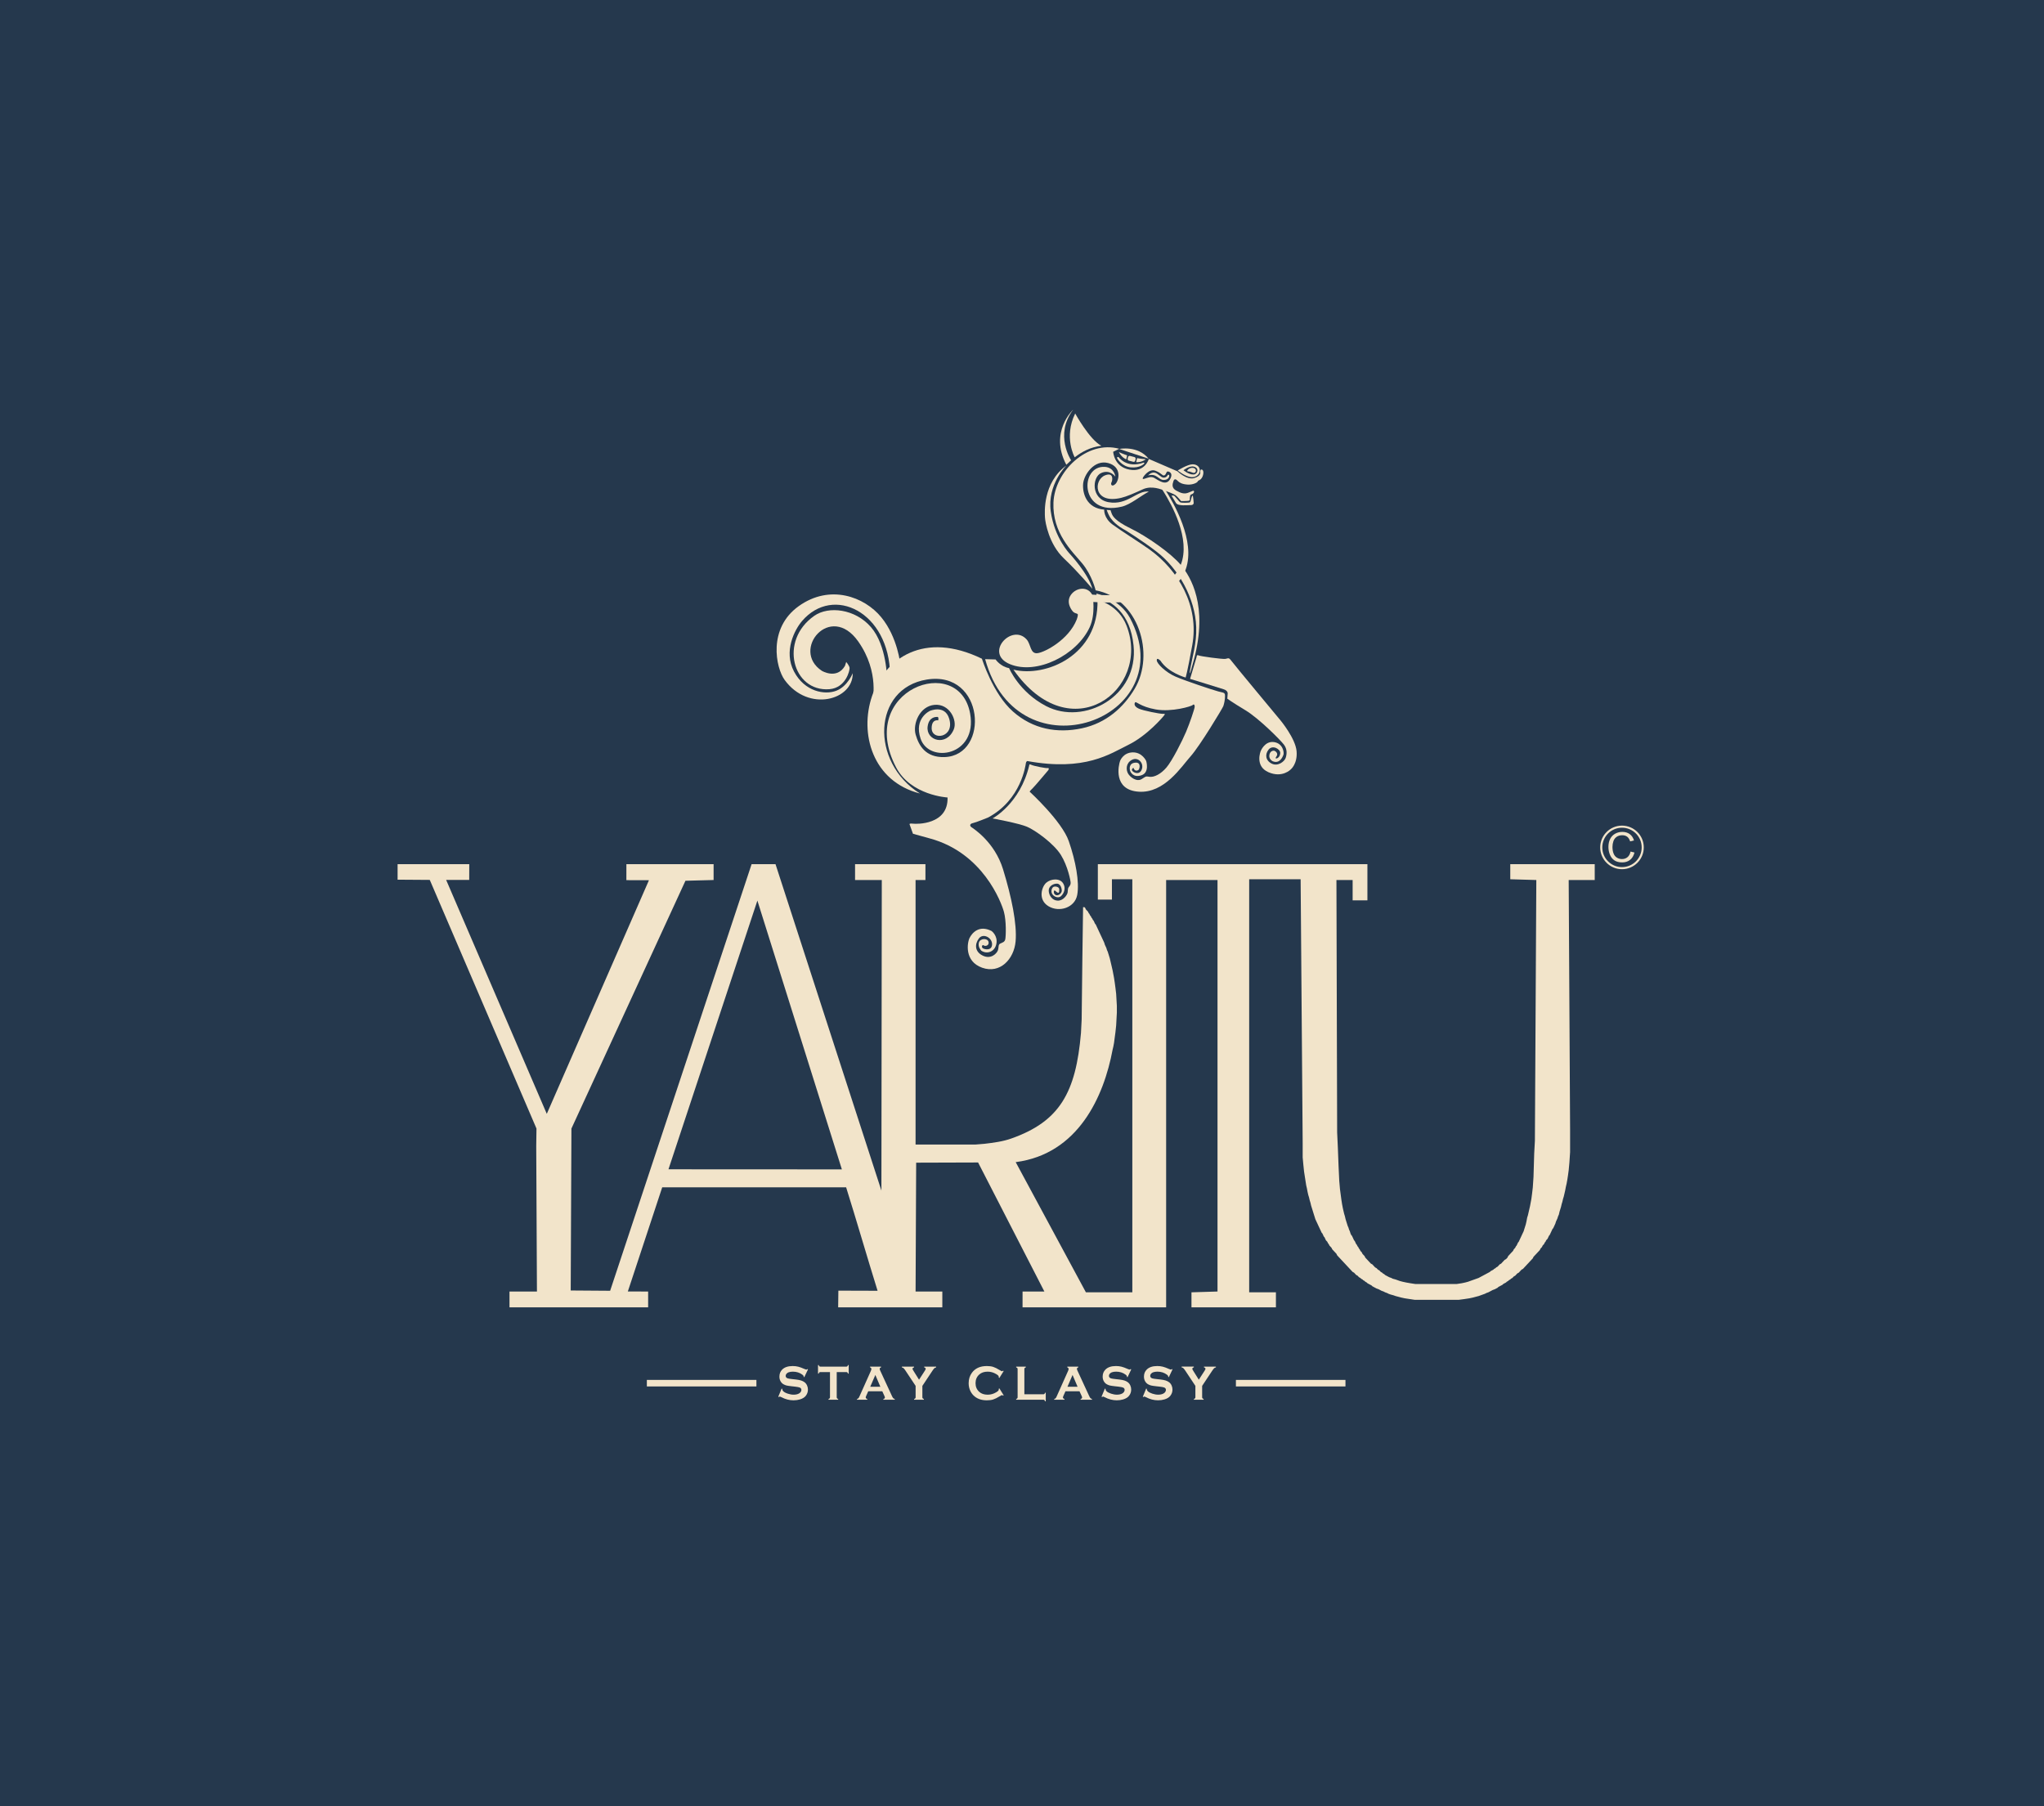 <svg width="38886" xmlns="http://www.w3.org/2000/svg" height="34365" id="screenshot-c0bb1fc0-fc87-8057-8007-0ae0b13927b6" viewBox="0 0 38886 34365" xmlns:xlink="http://www.w3.org/1999/xlink" fill="none" version="1.1"><g id="shape-c0bb1fc0-fc87-8057-8007-0ae0b13927b6" rx="0" ry="0"><g id="shape-5ffa6a61-14c1-8024-8007-0ad0fd322d02"><defs><clipPath id="frame-clip-5ffa6a61-14c1-8024-8007-0ad0fd322d02-render-2" class="frame-clip frame-clip-def"><rect rx="0" ry="0" x="0" y="0" width="38886" height="34365" transform="matrix(1, 0, 0, 1, 0, 0)"/></clipPath></defs><g class="frame-container-wrapper"><g class="frame-container-blur"><g class="frame-container-shadows"><g clip-path="url(#frame-clip-5ffa6a61-14c1-8024-8007-0ad0fd322d02-render-2)" fill="none"><g class="fills" id="fills-5ffa6a61-14c1-8024-8007-0ad0fd322d02"><rect width="38886" height="34365" class="frame-background" x="0" transform="matrix(1, 0, 0, 1, 0, 0)" style="fill: rgb(37, 56, 77); fill-opacity: 1;" ry="0" rx="0" y="0"/></g><g class="frame-children"><g id="shape-c0bb1fc0-fc87-8057-8007-0ae0a990d635" rx="0" ry="0"><g id="shape-c0bb1fc0-fc87-8057-8007-0ae091781af8" rx="0" ry="0"><g id="shape-5ffa6a61-14c1-8024-8007-0ad0f88391cd" rx="0" ry="0" style="fill: rgb(0, 0, 0);"><g id="shape-5ffa6a61-14c1-8024-8007-0ad0f88391ce"><g class="fills" id="fills-5ffa6a61-14c1-8024-8007-0ad0f88391ce"><path d="M22084.812,9195.699C22089.896,9202.744,23893.395,11652.525,20767.906,11451.113L20758.852,11311.938C23694.156,11501.133,22071.543,9256.326,22066.807,9249.822L22084.742,9195.796Z" class="fil4" style="shape-rendering: geometricprecision; text-rendering: geometricprecision; fill-rule: evenodd; clip-rule: evenodd; fill: rgb(242, 228, 202); fill-opacity: 1;"/></g></g><g id="shape-5ffa6a61-14c1-8024-8007-0ad0f883f751"><g class="fills" id="fills-5ffa6a61-14c1-8024-8007-0ad0f883f751"><path d="M21293.391,8538.319L21177.664,8594.932C21177.664,8594.932,21190.865,8879.987,21488.459,8934.901C21786.148,8989.824,21855.518,8731.355,21855.518,8731.355L22401.588,8967.353C22401.588,8967.353,22575.094,9134.982,22715.166,9096.106C22855.127,9057.316,22833.914,8981.004,22833.914,8981.004C22833.914,8981.004,22831.416,8915.372,22870.207,8935.433C22908.971,8955.493,22895.145,9049.211,22860.211,9097.438C22825.146,9145.674,22796.449,9133.641,22787.74,9157.717C22778.965,9181.795,22696.43,9224.676,22595.154,9219.33C22493.883,9213.977,22436.346,9181.795,22410.051,9153.702C22383.834,9125.613,22344.965,9092.092,22323.754,9153.702C22302.475,9215.316,22288.715,9284.954,22376.275,9333.096C22463.721,9381.331,22526.336,9402.729,22600.031,9375.976C22673.859,9349.229,22698.832,9329.08,22710.082,9338.537C22721.289,9347.896,22719.521,9368.045,22697.055,9389.442C22674.488,9410.843,22648.297,9396.129,22639.555,9443.033C22630.812,9489.929,22644.535,9518.016,22620.816,9526.035C22597.037,9534.068,22469.539,9532.727,22469.539,9532.727C22469.539,9532.727,22397.061,9443.033,22360.777,9418.958C22324.484,9394.893,22205.729,9349.316,22151.961,9331.937C22098.186,9314.549,21912.951,9231.007,21742.543,9308.933C21572.178,9386.86,21433.289,9447.047,21329.16,9471.913C20799.043,9598.081,20801.271,9130.437,21023.252,9043.324C21190.273,8977.783,21167.154,9138.9,21145.598,9176.17C21124.107,9213.349,21150.576,9273.531,21220.016,9208.003C21289.457,9142.471,21347.273,8881.049,21082.904,8809.81C20818.582,8738.478,20618.857,9031.735,20605.588,9206.94C20592.213,9382.045,20668.34,9669.234,21006.883,9695.625C21006.883,9695.625,20993.857,9853.703,21166.633,9980.133C21339.4,10106.661,21694.871,10329.653,21860.881,10448.137C22421.928,10848.742,22817.137,11532.244,22682.254,12274.16C22585.787,12804.928,22555.836,12890.436,22555.836,12890.436C22555.836,12890.436,22226.486,12801.367,22076.801,12569.819C22076.801,12569.819,22005.307,12497.152,22006.734,12561.879C22008.162,12626.606,22179.328,12792.453,22361.926,12871.803C22544.516,12951.244,23069.547,13126.449,23177.928,13154.973C23286.375,13183.514,23305.355,13173.344,23305.355,13242.534C23305.355,13311.814,23287.871,13392.764,23272.625,13435.025C23257.301,13477.203,22826.156,14193.259,22650.074,14389.853C22473.996,14586.542,22153.844,15096.192,21661.959,15062.218C21170.115,15028.161,21280.828,14555.963,21308.473,14477.861C21308.473,14477.861,21365.348,14318.891,21548.006,14314.25C21730.699,14309.605,21805.512,14477.495,21805.512,14477.495C21805.512,14477.495,21874.535,14697.738,21714.828,14750.152C21555.182,14802.499,21504.793,14685.426,21497.654,14657.698C21490.443,14629.966,21473.238,14520.646,21596.906,14509.869C21720.539,14499.072,21675.959,14634.607,21660.18,14646.903C21644.336,14659.214,21588.861,14685.513,21562.391,14606.876C21562.391,14606.876,21517.811,14633.092,21540.797,14665.447C21563.818,14697.826,21677.49,14754.794,21722.07,14637.725C21766.645,14520.646,21653.043,14394.311,21535.016,14455.921C21417.061,14517.531,21419.916,14645.388,21460.213,14716.283C21500.51,14787.07,21627.023,14882.646,21721.967,14820.949C21816.938,14759.34,21796.77,14771.642,21877.355,14779.399C21957.975,14787.07,22081.607,14730.094,22190.926,14602.236C22300.246,14474.379,22491.551,14095.358,22564.473,13922.923C22637.498,13750.487,22725.469,13486.48,22727.975,13448.766C22730.482,13411.049,22712.938,13389.471,22690.301,13413.721C22667.625,13437.969,22292.723,13551.119,21988.346,13497.268C21683.9,13443.412,21613.484,13332.946,21593.32,13365.215C21573.152,13397.587,21583.254,13446.083,21668.75,13483.807C21754.314,13521.525,22061.199,13580.815,22116.576,13580.815C22171.945,13580.815,22166.938,13580.815,22146.807,13610.411C22126.641,13640.1,21822.719,13995.769,21469.756,14169.271C21116.793,14342.782,20643.576,14678.735,19545.516,14479.193C19545.516,14479.193,19522.703,14482.58,19516.93,14517.983C19511.115,14553.464,19431.602,15213.074,18799.234,15552.869C18799.234,15552.869,18567.885,15647.645,18507.43,15660.043C18446.967,15672.346,18446.967,15712.376,18478.627,15735.563C18510.289,15758.654,18921.719,16013.831,19082.365,16538.371C19243.125,17062.988,19350.98,17576.727,19321.027,17911.703C19291.084,18246.684,19026.057,18532.803,18684.551,18410.922C18343.188,18289.035,18400.098,17935.25,18445.992,17843.859C18491.896,17752.471,18625.457,17590.727,18863.938,17712.611C18863.938,17712.611,18984.297,17799.277,18955.85,17953.971C18927.43,18108.662,18778.65,18160.207,18669.229,18087.541C18669.229,18087.541,18598.883,18017.188,18623.332,17932.48C18647.74,17847.777,18788.787,17846.262,18806.098,17918.562C18823.371,17990.973,18742.785,18009.52,18715.41,17986.432C18688.035,17963.34,18666.475,18015.672,18695.279,18038.762C18724.049,18061.854,18867.941,18097.344,18873.656,17969.398C18879.473,17841.543,18703.918,17744.443,18621.904,17855.352C18539.883,17966.283,18544.234,18108.035,18698.203,18181.957C18852.207,18255.965,18959.891,18141.662,18982.695,18084.598C19005.506,18027.531,18984.576,17974.57,19028.355,17952.195C19072.135,17929.715,19113.955,17925.709,19125.449,17866.602C19136.871,17807.48,19146.938,17522.703,19098.771,17346.963C19050.645,17171.232,18702.768,16226.22,17690.865,15951.777L17368.656,15862.522L17302.943,15679.737C17302.943,15679.737,17300.82,15661.019,17368.656,15670.388C17436.494,15679.737,18041.947,15694.905,18026.621,15172.334C18026.621,15172.334,17327.801,15134.624,17048.225,14599.919C16278.642,13128.408,18247.453,12408.076,18456.336,13576.888C18599.857,14380.135,17676.41,14531.792,17514.266,14054.523C17381.057,13662.39,17691.387,13524.73,17691.387,13524.73C17691.387,13524.73,17973.76,13400.528,18056.922,13670.062C18169.898,14035.978,17721.061,14100.443,17724.301,13850.521C17726.426,13674.7,17849.014,13705.193,17849.014,13705.193C17849.014,13705.193,17864.336,13639.57,17833.688,13639.57C17803.004,13639.57,17671.674,13637.252,17647.607,13822.345C17612.752,14090.543,18004.609,14208.86,18144.473,13878.604C18218.928,13702.78,18063.539,13384.126,17778.938,13409.889C17494.344,13435.654,17360.889,13773.125,17420.027,13977.05C17479.125,14180.948,17606.066,14415.363,17969.371,14403.592C18833.262,14375.765,18735.68,12749.918,17631.84,12928.779C16601.477,13095.779,16547.633,14500.866,17502.043,15096.731C15700.494,14636.297,16480.072,11465.112,18680.652,12532.188C18680.652,12532.188,18886.402,13196.087,19269.422,13535.604C19652.434,13875.043,20114.781,13955.195,20581.52,13856.228C21048.223,13757.172,21376.492,13456.34,21585.482,13105.844C21982.041,12440.795,21654.645,11380.143,20843.902,11231.062C20843.902,11231.062,20777.031,10945.036,20585.979,10715.622C20394.926,10486.213,20018.488,10142.502,20041.406,9560.275C20064.428,8978.062,20674.574,8368.46,21293.148,8538.319ZM21751.562,9073.372C21751.562,9073.372,21857.293,8906.456,21983.748,8956.66C22110.166,9006.855,22115.391,9061.514,22153.844,9042.166C22192.25,9022.819,22184.867,8961.118,22224.082,8970.479C22263.336,8979.751,22308.324,9012.559,22271.346,9095.392C22193.156,9270.24,22032.16,9129.453,21953.516,9089.236C21893.76,9058.658,21818.189,9094.321,21790.883,9102.522C21763.613,9110.638,21716.814,9131.682,21751.668,9073.372Z" class="fil0" style="shape-rendering: geometricprecision; text-rendering: geometricprecision; fill-rule: evenodd; clip-rule: evenodd; fill: rgb(242, 228, 202); fill-opacity: 1;"/></g></g><g id="shape-5ffa6a61-14c1-8024-8007-0ad0f883f752"><g class="fills" id="fills-5ffa6a61-14c1-8024-8007-0ad0f883f752"><path d="M21219.145,9069.089C21219.145,9069.089,21118.395,8921.345,20945.453,9001.065C20777.729,9078.369,20751.953,9494.029,21089.975,9554.389C21451.4,9618.855,21630.229,9323.378,21856.215,9352.799C21698.248,9435.545,21507.021,9599.509,21342.258,9639.09C20532.83,9834.095,20535.512,8849.67,21020.047,8882.391C21200.93,8894.598,21219.145,9069.089,21219.145,9069.089Z" class="fil0" style="shape-rendering: geometricprecision; text-rendering: geometricprecision; fill-rule: evenodd; clip-rule: evenodd; fill: rgb(242, 228, 202); fill-opacity: 1;"/></g></g><g id="shape-5ffa6a61-14c1-8024-8007-0ad0f883f753"><g class="fills" id="fills-5ffa6a61-14c1-8024-8007-0ad0f883f753"><path d="M21054.391,9700.98C21055.016,9703.025,21129.088,9706.952,21126.859,9704.897C21125.883,9704.096,21145.598,9764.283,21152.283,9778.004C21168.584,9811.535,21200.408,9903.459,21509.137,10053.514C21817.912,10203.573,22279.008,10525.18,22465.43,10748.97C22651.777,10972.76,22987.152,11521.193,22714.086,12549.394L22652.545,12769.353C22641.783,12808.053,22627.33,12829.273,22637.568,12766.861C22685.84,12476.29,22767.4,12244.729,22757.301,11931.237C22739.746,11385.314,22419.873,10819.67,22012.238,10502.803C21732.652,10285.422,21402.535,10083.117,21402.535,10083.117C21402.535,10083.117,21233.67,10001.898,21131.143,9860.572C21104.395,9823.751,21068.104,9745.646,21054.459,9700.884Z" class="fil0" style="shape-rendering: geometricprecision; text-rendering: geometricprecision; fill-rule: evenodd; clip-rule: evenodd; fill: rgb(242, 228, 202); fill-opacity: 1;"/></g></g><g id="shape-5ffa6a61-14c1-8024-8007-0ad0f884138b"><g class="fills" id="fills-5ffa6a61-14c1-8024-8007-0ad0f884138b"><path d="M22640.529,12915.754L22764.092,12501.07C22764.092,12501.07,22764.092,12449.539,22799.131,12468.263C22834.16,12487.078,23253.715,12542.889,23310.615,12535.845C23367.594,12528.803,23371.949,12498.311,23428.814,12575.707C23485.793,12653.093,24361.109,13705.368,24361.109,13705.368C24361.109,13705.368,24646.955,14050.151,24666.912,14292.671C24686.869,14535.188,24555.645,14638.169,24555.645,14638.169C24555.645,14638.169,24395.719,14807.393,24130.908,14691.225C23866.229,14574.952,23984.254,14289.457,23984.254,14289.457C23984.254,14289.457,24060.484,14093.669,24235.664,14118.092C24410.869,14142.611,24431.801,14320.04,24416.547,14360.789C24401.326,14401.538,24344.182,14540.272,24209.021,14481.153C24209.021,14481.153,24137.943,14445.854,24148.846,14366.501C24159.701,14287.228,24223.996,14273.228,24251.199,14286.079C24278.461,14298.912,24315.484,14339.752,24289.361,14381.651C24263.248,14423.565,24261.02,14425.97,24278.461,14429.442C24295.84,14432.917,24350.311,14406.168,24355.779,14329.235C24361.211,14252.279,24212.049,14165.972,24135.818,14259.235C24059.578,14352.499,24076.992,14470.277,24194.566,14528.59C24312.174,14586.898,24438.488,14486.596,24460.256,14416.601C24482.025,14346.613,24492.186,14253.977,24425.568,14166.231C24358.879,14078.598,23951.723,13668.101,23693.982,13513.043C23436.129,13357.996,23349.205,13292.824,23349.205,13292.824L23356.449,13188.773C23356.449,13188.773,23356.449,13139.109,23283.762,13115.034C23211.117,13090.868,22640.355,12915.754,22640.355,12915.754Z" class="fil0" style="shape-rendering: geometricprecision; text-rendering: geometricprecision; fill-rule: evenodd; clip-rule: evenodd; fill: rgb(242, 228, 202); fill-opacity: 1;"/></g></g><g id="shape-5ffa6a61-14c1-8024-8007-0ad0f884138c"><g class="fills" id="fills-5ffa6a61-14c1-8024-8007-0ad0f884138c"><path d="M18883.406,15570.431C18883.406,15570.431,19408.797,15292.517,19581.564,14556.764C19581.564,14556.764,19574.877,14529.477,19623.742,14552.306C19672.562,14575.135,19906.803,14620.694,19933.098,14612.667C19959.395,14604.646,19954.379,14640.843,19943.094,14652.875C19931.844,14664.916,19681.34,14965.393,19638.709,15004.259C19596.088,15043.137,19588.6,15061.957,19588.6,15061.957C19588.6,15061.957,20202.402,15623.492,20333.383,16003.939C20464.436,16384.301,20537.461,16778.645,20494.039,17023.842C20450.537,17268.947,20152.152,17365.16,19946.367,17241.047C19740.688,17116.938,19817.441,16868.891,19905.096,16793.449C19992.75,16718.027,20166.121,16699.57,20229.012,16811.824C20291.842,16924.078,20215.637,17028.125,20175.662,17056.668C20135.75,17085.191,20066.656,17070.475,20025.281,17019.471C19983.904,16968.482,20007.727,16886.721,20045.344,16871.92C20082.949,16857.203,20153.023,16874.582,20151.77,16921.588C20150.516,16968.482,20150.516,16993.977,20120.422,16981.945C20090.332,16969.91,20070.281,16928.275,20055.305,16945.74C20040.258,16963.225,20047.746,17022.152,20097.926,17031.609C20148.043,17041.062,20196.898,16988.719,20199.406,16951.172C20201.879,16913.646,20181.826,16812.975,20107.922,16811.652C20034.023,16810.305,19945.113,16863.977,19951.383,16951.172C19957.617,17038.383,20017.793,17132.26,20123.004,17134.941C20228.176,17137.605,20303.328,17026.262,20310.85,16982.031C20318.305,16937.801,20312.104,16902.949,20330.91,16880.121C20349.719,16857.291,20367.203,16835.891,20368.527,16799.596C20369.781,16763.408,20315.551,16478.725,20182.279,16264.642C20049,16050.564,19699.066,15797.176,19539.107,15729.406C19379.191,15661.646,18883.197,15570.702,18883.197,15570.702Z" class="fil0" style="shape-rendering: geometricprecision; text-rendering: geometricprecision; fill-rule: evenodd; clip-rule: evenodd; fill: rgb(242, 228, 202); fill-opacity: 1;"/></g></g><g id="shape-5ffa6a61-14c1-8024-8007-0ad0f884138d"><g class="fills" id="fills-5ffa6a61-14c1-8024-8007-0ad0f884138d"><path d="M22287.289,9428.675C22287.289,9428.675,22330.547,9424.043,22343.469,9436.346C22356.492,9448.736,22428.268,9537.725,22449.824,9554.668C22471.488,9571.604,22612.527,9564.385,22628.305,9559.84C22644.186,9555.199,22651.57,9536.035,22658.709,9502.057C22665.92,9468.17,22679.051,9430.017,22689.115,9429.041C22699.215,9428.144,22709.352,9569.018,22709.352,9569.018C22709.352,9569.018,22709.352,9609.139,22657.455,9609.139C22596.689,9609.139,22408.971,9634.729,22370.738,9567.502C22350.607,9532.013,22287.219,9428.675,22287.219,9428.675Z" class="fil0" style="shape-rendering: geometricprecision; text-rendering: geometricprecision; fill-rule: evenodd; clip-rule: evenodd; fill: rgb(242, 228, 202); fill-opacity: 1;"/></g></g><g id="shape-5ffa6a61-14c1-8024-8007-0ad0f884138e"><g class="fills" id="fills-5ffa6a61-14c1-8024-8007-0ad0f884138e"><path d="M22405.42,8950.688C22405.42,8950.688,22589.898,8835.495,22685.562,8833.613C22781.193,8831.751,22829.883,8893.709,22825.879,8958.437C22821.803,9023.177,22746.539,9098.431,22634.365,9073.459C22522.225,9048.496,22405.42,8950.688,22405.42,8950.688ZM22515.328,8946.047C22515.328,8946.047,22625.168,8856.183,22713.182,8877.662C22820.34,8903.879,22785.756,9022.646,22708.725,9027.277C22616.461,9032.798,22515.328,8945.96,22515.328,8945.96Z" class="fil0" style="shape-rendering: geometricprecision; text-rendering: geometricprecision; fill-rule: evenodd; clip-rule: evenodd; fill: rgb(242, 228, 202); fill-opacity: 1;"/></g></g><g id="shape-5ffa6a61-14c1-8024-8007-0ad0f884138f"><g class="fills" id="fills-5ffa6a61-14c1-8024-8007-0ad0f884138f"><path d="M21841.865,9045.109C21841.865,9045.109,21898.775,8979.576,21965.08,8991.697C22031.428,9003.817,22083.941,9087.007,22137.332,9087.007C22190.752,9087.007,22204.822,9053.572,22216.875,9037.256C22228.82,9020.948,22249.578,9037.256,22245.225,9059.458C22240.836,9081.574,22221.609,9129.811,22140.189,9131.586C22038.568,9133.728,22009.244,8998.384,21841.865,9045.197Z" class="fil0" style="shape-rendering: geometricprecision; text-rendering: geometricprecision; fill-rule: evenodd; clip-rule: evenodd; fill: rgb(242, 228, 202); fill-opacity: 1;"/></g></g><g id="shape-5ffa6a61-14c1-8024-8007-0ad0f8841390"><g class="fills" id="fills-5ffa6a61-14c1-8024-8007-0ad0f8841390"><path d="M21293.148,8541.436C21293.148,8541.436,21644.336,8469.309,21851.859,8726.619L21293.148,8541.436Z" class="fil0" style="shape-rendering: geometricprecision; text-rendering: geometricprecision; fill-rule: evenodd; clip-rule: evenodd; fill: rgb(242, 228, 202); fill-opacity: 1;"/></g></g><g id="shape-5ffa6a61-14c1-8024-8007-0ad0f8841391"><g class="fills" id="fills-5ffa6a61-14c1-8024-8007-0ad0f8841391"><path d="M21284.762,8700.412C21284.762,8700.412,21436.041,8917.88,21757.275,8800.633C21757.275,8800.633,21772.076,8800.093,21770.822,8813.919C21769.674,8827.642,21681.322,8906.552,21513.875,8891.847C21346.436,8877.131,21259.723,8732.506,21254.637,8720.646C21249.551,8708.787,21250.527,8680.795,21284.66,8700.498Z" class="fil0" style="shape-rendering: geometricprecision; text-rendering: geometricprecision; fill-rule: evenodd; clip-rule: evenodd; fill: rgb(242, 228, 202); fill-opacity: 1;"/></g></g><g id="shape-5ffa6a61-14c1-8024-8007-0ad0f8841392"><g class="fills" id="fills-5ffa6a61-14c1-8024-8007-0ad0f8841392"><path d="M21285.285,8601.705C21285.285,8601.705,21406.262,8652.803,21443.461,8662.963L21426.428,8739.374C21404.59,8731.355,21339.506,8700.237,21285.285,8601.705Z" class="fil0" style="shape-rendering: geometricprecision; text-rendering: geometricprecision; fill-rule: evenodd; clip-rule: evenodd; fill: rgb(242, 228, 202); fill-opacity: 1;"/></g></g><g id="shape-5ffa6a61-14c1-8024-8007-0ad0f8841393"><g class="fills" id="fills-5ffa6a61-14c1-8024-8007-0ad0f8841393"><path d="M20445.453,8700.237C20445.453,8700.237,20231.867,8318.709,20454.998,7866.67C20454.998,7866.67,20728.629,8365.699,20952.559,8480.811C20741.715,8508.002,20586.781,8592.075,20445.453,8700.237Z" class="fil0" style="shape-rendering: geometricprecision; text-rendering: geometricprecision; fill-rule: evenodd; clip-rule: evenodd; fill: rgb(242, 228, 202); fill-opacity: 1;"/></g></g><g id="shape-5ffa6a61-14c1-8024-8007-0ad0f8841394"><g class="fills" id="fills-5ffa6a61-14c1-8024-8007-0ad0f8841394"><path d="M20286.234,8842.626L20377.338,8756.85C20377.338,8756.85,20054.537,8273.238,20415.85,7794C20415.85,7794,19956.469,8218.4,20286.234,8842.626Z" class="fil0" style="shape-rendering: geometricprecision; text-rendering: geometricprecision; fill-rule: evenodd; clip-rule: evenodd; fill: rgb(242, 228, 202); fill-opacity: 1;"/></g></g><g id="shape-5ffa6a61-14c1-8024-8007-0ad0f8841395"><g class="fills" id="fills-5ffa6a61-14c1-8024-8007-0ad0f8841395"><path d="M20287.383,8855.373C20287.383,8855.373,19920.246,9218.086,19989.895,9727.361C20059.414,10236.562,20351.32,10535.698,20351.32,10535.698C20351.32,10535.698,20711.598,10923.373,20781.211,11202.8C20781.211,11202.8,20527.188,10896.086,20240.574,10624.684C19953.961,10353.274,19884.512,9934.316,19880.055,9844.526C19875.666,9754.822,19832.801,9190.258,20287.383,8855.373Z" class="fil0" style="shape-rendering: geometricprecision; text-rendering: geometricprecision; fill-rule: evenodd; clip-rule: evenodd; fill: rgb(242, 228, 202); fill-opacity: 1;"/></g></g><g id="shape-5ffa6a61-14c1-8024-8007-0ad0f884551c"><g class="fills" id="fills-5ffa6a61-14c1-8024-8007-0ad0f884551c"><path d="M18741.881,12540.844L18940.629,12546.545C18940.629,12546.545,19031.629,12681.982,19197.291,12711.221C19197.291,12711.221,19387.203,13166.03,19902.066,13433.693C20620.668,13807.36,21665.545,13254.48,21565.316,12279.957C21502.111,11664.75,21155.209,11435.065,20863.676,11352.859L20859.773,11292.938C20859.773,11292.938,21303.457,11392.358,21497.861,11758.72C22512.402,13672.107,19368.812,14828.167,18741.881,12540.757Z" class="fil0" style="shape-rendering: geometricprecision; text-rendering: geometricprecision; fill-rule: evenodd; clip-rule: evenodd; fill: rgb(242, 228, 202); fill-opacity: 1;"/></g></g><g id="shape-5ffa6a61-14c1-8024-8007-0ad0f884551d"><g class="fills" id="fills-5ffa6a61-14c1-8024-8007-0ad0f884551d"><path d="M19279.66,12740.197C19893.43,12892.848,20907.908,12467.463,20879.211,11412.959C20913.621,11423.738,21282.639,11513.699,21433.742,11907.615C21900.725,13125.021,20367.828,14290.712,19279.66,12740.197Z" class="fil0" style="shape-rendering: geometricprecision; text-rendering: geometricprecision; fill-rule: evenodd; clip-rule: evenodd; fill: rgb(242, 228, 202); fill-opacity: 1;"/></g></g><g id="shape-5ffa6a61-14c1-8024-8007-0ad0f884551e"><g class="fills" id="fills-5ffa6a61-14c1-8024-8007-0ad0f884551e"><path d="M19531.445,12166.002C19615.07,12259.715,19596.539,12445.43,19739.434,12426.621C19882.457,12407.814,20331.434,12170.826,20483.869,11786.809C20483.869,11786.809,20509.016,11716.189,20505.533,11692.646C20502.086,11669.111,20459.35,11673.125,20426.473,11648.434C20393.568,11623.632,20269.203,11463.512,20373.891,11316.656C20478.541,11169.905,20710.516,11149.035,20787.443,11334.227C20787.443,11334.227,20848.246,11678.742,20731.484,11931.777C20485.961,12463.801,19723.691,12847.023,19213.174,12635.706C18712.311,12428.407,19251.938,11852.789,19531.445,12166.002Z" class="fil0" style="shape-rendering: geometricprecision; text-rendering: geometricprecision; fill-rule: evenodd; clip-rule: evenodd; fill: rgb(242, 228, 202); fill-opacity: 1;"/></g></g><g id="shape-5ffa6a61-14c1-8024-8007-0ad0f884551f"><g class="fills" id="fills-5ffa6a61-14c1-8024-8007-0ad0f884551f"><path d="M16594.373,13357.014C16594.373,13357.014,16742.457,12794.767,16328.23,12205.236C15797.555,11449.867,15037.793,12368.664,15635.34,12762.491C15635.34,12762.491,15920.701,12934.126,16075.19,12667.711L16098.733,12593.539C16098.733,12593.539,16157.517,12661.207,16162.846,12707.034C16168.104,12752.861,16092.673,13087.752,15777.145,13112.188C15082.303,13165.943,14811.182,12188.658,15493.387,11714.493C15763.15,11526.898,16267.079,11581.463,16570.096,11931.777C16873.121,12282.092,16875.203,12915.754,16875.203,12915.754L16594.512,13356.926Z" class="fil0" style="shape-rendering: geometricprecision; text-rendering: geometricprecision; fill-rule: evenodd; clip-rule: evenodd; fill: rgb(242, 228, 202); fill-opacity: 1;"/></g></g><g id="shape-5ffa6a61-14c1-8024-8007-0ad0f8845520"><g class="fills" id="fills-5ffa6a61-14c1-8024-8007-0ad0f8845520"><path d="M16934.203,12847.996L17129.365,12647.207C17129.365,12647.207,17081.867,12127.395,16763.273,11740.713C16444.756,11354.017,15791.145,11107.042,15196.602,11531.008C14602.016,11954.955,14759.12,12704.089,14926.975,12935.381C15380.34,13560.036,16233.992,13318.319,16222.394,12807.523C16222.394,12807.523,16126.656,13057.347,15910.355,13141.512C15693.98,13225.686,15309.543,13162.025,15105.847,12776.221C14902.109,12390.332,15118.865,11978.586,15257.752,11816.045C15851.259,11121.668,16919.855,11640.753,16934.203,12847.996Z" class="fil0" style="shape-rendering: geometricprecision; text-rendering: geometricprecision; fill-rule: evenodd; clip-rule: evenodd; fill: rgb(242, 228, 202); fill-opacity: 1;"/></g></g><g id="shape-5ffa6a61-14c1-8024-8007-0ad0f8845521"><g class="fills" id="fills-5ffa6a61-14c1-8024-8007-0ad0f8845521"><path d="M22737.797,8919.83C22768.027,8948.371,22746.26,9011.845,22694.199,8993.752C22675.566,8987.239,22656.934,8980.639,22638.404,8973.865C22620.99,8967.631,22578.367,8972.35,22586.309,8954.605C22606.824,8909.051,22694.375,8878.994,22737.691,8919.83Z" class="fil0" style="shape-rendering: geometricprecision; text-rendering: geometricprecision; fill-rule: evenodd; clip-rule: evenodd; fill: rgb(242, 228, 202); fill-opacity: 1;"/></g></g><g id="shape-5ffa6a61-14c1-8024-8007-0ad0f8845522"><g class="fills" id="fills-5ffa6a61-14c1-8024-8007-0ad0f8845522"><path d="M21495.527,8673.576L21582.068,8695.692C21598.16,8699.697,21608.053,8716.99,21604.221,8734.106L21597.883,8762.466C21594.051,8779.584,21577.891,8790.202,21561.939,8786.184L21475.363,8764.076C21459.342,8759.967,21449.414,8742.675,21453.281,8725.557L21459.48,8697.207C21463.312,8680.09,21479.473,8669.468,21495.424,8673.49Z" class="fil0" style="shape-rendering: geometricprecision; text-rendering: geometricprecision; fill-rule: evenodd; clip-rule: evenodd; fill: rgb(242, 228, 202); fill-opacity: 1;"/></g></g><g id="shape-5ffa6a61-14c1-8024-8007-0ad0f8845523"><g class="fills" id="fills-5ffa6a61-14c1-8024-8007-0ad0f8845523"><path d="M21799.627,8737.328C21799.627,8737.328,21670.074,8724.573,21632.633,8715.657L21615.607,8792.064C21638.52,8795.461,21709.674,8799.117,21799.521,8737.232Z" class="fil0" style="shape-rendering: geometricprecision; text-rendering: geometricprecision; fill-rule: evenodd; clip-rule: evenodd; fill: rgb(242, 228, 202); fill-opacity: 1;"/></g></g><g id="shape-5ffa6a61-14c1-8024-8007-0ad0f884c231"><g class="fills" id="fills-5ffa6a61-14c1-8024-8007-0ad0f884c231"><path d="M14408.911,17133.879L16016.26,22247.883L12717.273,22246.178L14408.911,17133.879ZM17418.426,16742.461L17605.996,16742.461L17605.996,16441.266L17592.518,16441.266L16266.974,16441.266L16266.974,16742.461L16775.672,16742.461L16768.289,22651.582L14753.756,16441.266L14298.789,16441.266L11607.509,24557.324L10857.433,24551.961L10871.084,21471.193L13040.213,16756.723L13575.867,16742.461L13575.867,16441.266L11916.867,16441.266L11916.343,16745.211L12345.965,16746.465L10402.395,21191.398L8487.533,16740.316L8926.377,16740.316L8927.524,16441.266L7564.02,16441.266L7564.02,16736.121L8176.217,16740.316L10206.188,21470.828L10201.523,21804.031L10214.999,24571.498L9692.822,24571.498L9692.822,24872.682L12330.467,24872.682L12330.467,24571.498L11944.067,24570.873L12598.446,22588.648L16097.062,22588.648C16295.498,23220.541,16498.602,23924.807,16695.539,24557.324L15949.607,24554.99L15945.496,24872.682L17927.229,24872.682L17927.229,24571.498L17418.496,24571.498L17429.562,22120.207L18607.799,22116.549L19868.629,24571.396L19453.717,24571.396L19453.369,24872.594L22185.109,24872.594L22185.109,16742.371L23162.438,16742.371L23162.438,24571.498L22667.174,24586.566L22667.174,24872.682L24273.652,24872.682L24273.652,24585.852L23764.955,24585.852L23764.955,16728.094L24743.84,16728.094L24782.641,21746.879L24782.641,22019.168L24795.84,22162.73L24809.318,22291.646L24822.754,22377.691L24836.129,22463.826L24849.5,22549.85L24862.877,22607.281L24876.426,22679.129L24889.625,22736.391L24903.172,22779.438L24916.547,22836.873L24929.914,22879.678L24943.285,22937.092L24956.834,22979.98L24970.209,23022.955L24983.514,23066.002L24996.957,23108.984L25010.539,23152.051L25023.809,23195.119L25037.08,23223.641L25050.549,23252.359L25064.029,23280.969L25077.193,23309.701L25090.498,23338.398L25104.15,23366.922L25117.525,23395.727L25130.795,23424.182L25144.17,23453.156L25157.779,23467.332L25171.084,23495.945L25184.283,23524.559L25197.832,23538.924L25211.484,23567.713L25224.51,23596.344L25238.023,23610.797L25251.502,23625.059L25264.867,23653.773L25278.068,23668.207L25291.615,23696.82L25305.096,23711.168L25318.262,23725.535L25331.635,23739.795L25345.113,23768.514L25358.592,23782.688L25371.852,23797.123L25385.227,23811.471L25398.707,23825.84L25411.977,23839.932L25425.35,23854.455L25438.828,23883.082L25452.203,23897.258L25465.369,23911.781L25478.848,23926.234L25492.387,23940.412L25505.586,23954.588L25518.961,23969.215L25532.439,23983.477L25545.988,23997.67L25558.979,24012.088L25572.631,24026.646L25586.109,24040.82L25599.371,24055.064L25612.57,24069.518L25626.225,24084.043L25639.668,24098.148L25652.867,24112.496L25666.242,24126.949L25679.895,24141.299L25693.164,24155.561L25706.355,24169.908L25719.834,24184.346L25733.453,24198.625L25759.957,24212.979L25773.402,24227.326L25786.879,24241.781L25800.08,24255.955L25826.994,24270.408L25840.369,24284.76L25853.742,24299.107L25880.561,24313.373L25893.762,24327.809L25920.682,24342.176L25934.049,24356.352L25960.902,24370.785L25974.275,24385.238L26001.023,24399.588L26014.502,24413.764L26040.965,24428.219L26068.061,24442.654L26094.531,24456.844L26108.182,24471.195L26134.652,24485.631L26161.74,24500.068L26188.246,24514.068L26228.473,24528.416L26255.352,24542.957L26281.961,24557.219L26322.223,24571.498L26349.074,24585.852L26389.293,24600.375L26415.938,24614.549L26456.234,24628.725L26509.652,24643.178L26550.055,24657.701L26603.438,24671.633L26656.934,24686.074L26723.797,24700.51L26817.512,24714.857L26911.27,24729.035L27754.785,24729.035L27861.945,24714.857L27955.625,24700.51L28022.766,24686.074L28076.332,24671.633L28129.82,24657.701L28170.047,24643.178L28209.996,24628.725L28250.109,24614.549L28276.928,24600.375L28317.154,24585.852L28343.902,24571.498L28370.748,24557.219L28397.496,24542.957L28437.619,24528.416L28464.533,24514.068L28491.281,24500.068L28504.76,24485.631L28531.404,24471.195L28558.326,24456.844L28584.787,24442.654L28598.439,24428.219L28625.016,24413.764L28652.008,24399.588L28665.242,24385.238L28692.051,24370.785L28705.494,24356.352L28732.172,24342.176L28745.617,24327.809L28772.297,24313.373L28785.74,24299.107L28799.209,24284.76L28825.785,24270.408L28839.332,24255.955L28852.707,24241.781L28866.08,24227.326L28893.004,24212.979L28906.301,24198.625L28919.672,24184.346L28933.117,24169.908L28946.422,24155.561L28973.238,24141.299L28986.822,24126.949L28999.918,24112.496L29013.457,24098.148L29026.938,24084.043L29040.311,24069.518L29053.477,24055.064L29067.059,24040.82L29080.504,24026.646L29093.703,24012.088L29106.973,23997.67L29120.547,23983.477L29133.922,23969.215L29147.086,23954.588L29160.566,23940.412L29174.113,23911.885L29187.418,23897.363L29200.688,23883.17L29214.166,23868.994L29227.785,23854.557L29240.906,23840.02L29254.281,23825.926L29267.725,23811.578L29281.168,23797.229L29294.473,23782.773L29307.848,23754.248L29321.291,23739.902L29334.594,23725.621L29348.031,23696.926L29361.404,23682.473L29374.883,23668.299L29388.084,23639.492L29401.633,23625.145L29415.006,23596.447L29428.381,23582.08L29441.754,23567.818L29455.225,23539.012L29468.6,23510.559L29481.766,23496.139L29495.348,23467.506L29508.789,23438.791L29522.094,23410.25L29535.262,23381.379L29548.914,23367.098L29562.383,23338.574L29575.584,23309.875L29588.957,23281.162L29602.576,23238.184L29615.879,23209.398L29629.08,23180.854L29642.523,23137.963L29656.176,23109.16L29669.379,23051.83L29682.742,23008.781L29696.188,22965.701L29709.734,22908.285L29722.762,22865.395L29736.238,22807.98L29749.684,22765.193L29763.059,22707.758L29776.363,22650.344L29789.902,22578.652L29803.346,22521.326L29816.545,22449.541L29829.922,22363.518L29843.469,22263.297L29856.844,22119.65L29870.146,21918.963L29870.146,21488.836L29843.469,16742.635L30338.828,16742.635L30338.828,16441.459L28732.104,16441.459L28732.104,16470.156L28732.104,16728.199L29227.68,16742.547L29200.582,21703.727L29187.312,21947.664L29174.043,22391.953L29160.461,22592.758L29147.018,22707.584L29133.816,22807.805L29120.451,22879.678L29106.902,22951.352L29093.598,23008.678L29080.434,23066.107L29066.953,23123.441L29053.406,23166.418L29040.207,23238.184L29026.832,23295.596L29013.354,23338.574L28999.812,23381.379L28986.719,23424.354L28973.17,23453.332L28959.691,23481.771L28946.316,23510.66L28933.047,23539.098L28919.57,23567.906L28906.193,23596.518L28892.934,23625.232L28879.455,23639.598L28866.08,23668.383L28852.707,23696.994L28839.332,23711.359L28825.785,23739.973L28812.41,23754.336L28799.209,23768.686L28785.74,23797.295L28772.297,23811.664L28758.922,23826.031L28745.617,23840.105L28732.172,23854.646L28718.625,23869.082L28705.494,23883.258L28692.051,23897.432L28678.613,23926.408L28665.242,23940.588L28652.008,23954.762L28625.016,23969.389L28611.744,23983.67L28598.371,23997.844L28584.719,24012.281L28571.238,24026.822L28558.256,24040.996L28531.301,24055.258L28517.924,24069.693L28504.656,24084.234L28491.176,24098.32L28464.43,24112.672L28451.062,24127.125L28424.141,24141.473L28410.766,24155.734L28383.91,24170.1L28357.164,24184.539L28343.799,24198.799L28317.051,24213.152L28290.162,24227.502L28263.414,24241.957L28236.57,24256.131L28209.822,24270.586L28183.074,24284.932L28156.15,24299.281L28129.576,24313.564L28089.289,24328L28048.992,24342.35L28009.051,24356.541L27968.93,24370.961L27928.703,24385.414L27875.145,24399.764L27808.168,24413.939L27714.385,24428.395L26924.566,24428.395L26830.887,24413.939L26750.439,24399.764L26683.682,24385.414L26630.08,24370.961L26589.959,24356.541L26549.844,24342.35L26496.174,24328L26469.26,24313.564L26429.139,24299.281L26402.389,24284.932L26375.465,24270.586L26348.727,24256.131L26335.25,24241.957L26308.709,24227.502L26295.23,24213.152L26268.48,24198.799L26255.107,24184.539L26241.637,24170.1L26215.098,24155.734L26201.516,24141.473L26187.965,24127.125L26161.496,24112.672L26147.844,24098.32L26134.41,24084.234L26121.277,24069.693L26107.904,24055.258L26080.98,24040.996L26067.781,24026.822L26054.338,24012.281L26040.684,23997.844L26027.494,23983.67L26014.119,23969.389L26000.676,23954.762L25987.195,23940.588L25973.926,23926.408L25960.553,23897.432L25947.004,23883.258L25933.699,23869.082L25920.334,23854.646L25906.961,23826.031L25893.41,23811.664L25880.211,23797.295L25866.77,23768.686L25853.395,23754.336L25840.02,23725.621L25826.646,23711.273L25813.168,23682.473L25799.801,23668.299L25786.602,23639.492L25773.156,23610.865L25759.678,23596.447L25746.305,23567.818L25733.104,23539.012L25719.453,23510.559L25706.008,23496.139L25692.816,23467.506L25679.547,23424.354L25665.895,23395.9L25652.52,23352.924L25639.318,23323.943L25625.84,23281.162L25612.223,23238.184L25599.023,23195.293L25585.727,23137.875L25572.283,23094.807L25558.631,23037.395L25545.604,22979.98L25532.09,22908.111L25518.611,22822.244L25505.238,22722.037L25492.039,22621.734L25478.496,22463.826L25465.02,22176.801L25451.854,21832.836L25438.48,21545.986L25425.002,16742.461L25733.104,16742.461L25733.104,17129.492L26014.225,17129.492L26014.225,16441.266L20885.896,16441.266L20885.896,17115.23L21153.713,17115.23L21153.713,16728.094L21541.947,16728.094L21541.947,24585.852L20658.344,24585.852L19323.082,22109.863C20511.246,21955.256,21000.719,20863.902,21166.98,19968.832L21180.627,19911.42L21193.998,19839.549L21207.199,19739.152L21220.643,19638.936L21234.297,19509.918L21247.6,19265.977L21247.6,19137.236L21234.297,18907.643L21220.643,18792.887L21207.199,18692.402L21193.998,18606.531L21180.627,18534.68L21166.98,18463.355L21153.713,18405.926L21140.512,18348.508L21127.035,18291.094L21113.381,18233.676L21100.285,18190.613L21086.91,18147.633L21073.467,18104.656L21059.998,18075.855L21046.797,18032.879L21033.354,18004.176L21019.873,17975.461L21006.5,17932.676L20993.127,17903.779L20979.752,17875.238L20966.273,17846.539L20953.117,17817.91L20939.533,17789.285L20926.16,17760.5L20912.785,17731.867L20899.41,17703.086L20885.967,17674.457L20872.592,17645.654L20859.289,17617.039L20845.844,17588.324L20832.408,17574.062L20819.035,17545.254L20805.73,17516.643L20792.182,17502.189L20778.703,17473.754L20765.607,17459.213L20752.164,17430.604L20738.58,17416.426L20725.215,17387.451L20712.049,17373.277L20698.467,17344.387L20684.918,17330.105L20671.719,17316.039L20658.344,17301.582L20644.969,17272.879L20631.422,17258.707L20604.959,17258.707L20591.412,18233.676L20578.037,19395.17L20564.838,19653.371C20468.129,20786.256,20160.336,21336.023,19239.121,21660.574C19077.672,21718.357,18898.904,21741.17,18730.211,21760.967L18556.357,21775.334L17793.217,21775.334L17418.219,21775.334L17418.219,16742.371Z" class="fil0" style="shape-rendering: geometricprecision; text-rendering: geometricprecision; fill-rule: evenodd; clip-rule: evenodd; fill: rgb(242, 228, 202); fill-opacity: 1;"/></g></g><g id="shape-5ffa6a61-14c1-8024-8007-0ad0f884c232"><g class="fills" id="fills-5ffa6a61-14c1-8024-8007-0ad0f884c232"><path d="M14390.38,26377.445L12306.12,26377.445L12306.12,26253.072L14390.38,26253.072Z" class="fil4" style="shape-rendering: geometricprecision; text-rendering: geometricprecision; fill-rule: evenodd; clip-rule: evenodd; fill: rgb(242, 228, 202); fill-opacity: 1;"/></g></g><g id="shape-5ffa6a61-14c1-8024-8007-0ad0f884c233"><g class="fills" id="fills-5ffa6a61-14c1-8024-8007-0ad0f884c233"><path d="M25596.725,26377.445L23512.535,26377.445L23512.535,26253.072L25596.725,26253.072Z" class="fil4" style="shape-rendering: geometricprecision; text-rendering: geometricprecision; fill-rule: evenodd; clip-rule: evenodd; fill: rgb(242, 228, 202); fill-opacity: 1;"/></g></g><g id="shape-5ffa6a61-14c1-8024-8007-0ad0f8857d53"><g class="fills" id="fills-5ffa6a61-14c1-8024-8007-0ad0f8857d53"><path d="M15371.32,26053.52L15301.148,26201.807L15289.135,26194.406C15289.377,26191.273,15289.584,26188.867,15289.584,26187.006C15289.584,26176.574,15281.191,26165.256,15264.615,26153.309C15213.461,26115.135,15153.345,26096.15,15084.321,26096.15C15053.951,26096.15,15027.099,26100.072,15003.729,26108.102C14986.881,26114.248,14973.159,26123.527,14962.745,26135.822C14952.297,26148.117,14946.969,26161.492,14946.969,26175.947C14946.969,26199.578,14960.344,26215.619,14986.986,26224.357C15000.807,26228.643,15030.41,26233.275,15075.79,26238.188L15143.452,26245.57C15183.576,26250.217,15216.107,26256.469,15240.965,26264.479C15265.866,26272.51,15287.879,26283.74,15307.07,26298.191C15326.576,26313.168,15342.098,26332.949,15353.419,26357.748C15364.737,26382.352,15370.52,26408.561,15370.52,26436.465C15370.52,26480.871,15357.144,26520.295,15330.5,26554.605C15306.442,26586.086,15268.898,26609.266,15217.986,26624.434C15180.022,26635.75,15139.45,26641.465,15096.026,26641.465C15018.186,26641.465,14941.325,26621.471,14865.477,26581.455C14849.422,26573.428,14839.879,26569.406,14836.568,26569.406C14832.947,26569.406,14827.027,26572.713,14818.947,26579.488L14806.445,26572.539L14870.214,26418.018L14882.684,26424.445C14882.684,26427.105,14882.684,26429.166,14882.684,26430.402C14882.684,26444.318,14888.803,26457.082,14901.203,26468.744C14919.873,26486.578,14948.745,26502.006,14987.891,26514.93C15026.855,26527.854,15063.915,26534.297,15098.95,26534.297C15137.221,26534.297,15169.854,26527.332,15196.777,26513.5C15211.859,26505.752,15223.689,26495.67,15232.535,26482.834C15241.521,26470.092,15245.912,26456.891,15245.912,26442.975C15245.912,26422.021,15235.463,26407.238,15214.435,26398.219C15199.877,26392.07,15170.273,26386.447,15125.691,26381.188L15059.387,26373.805C15014.807,26368.895,14983.33,26364.158,14964.975,26359.801C14946.619,26355.24,14928.16,26348.1,14909.771,26338.209C14883.729,26324.486,14863.144,26303.715,14848.271,26275.975C14834.688,26251.105,14827.934,26222.406,14827.934,26190.125C14827.934,26136.902,14844.965,26092.949,14879.271,26058.082C14924.051,26012.252,14991.269,25989.418,15080.979,25989.418C15118.482,25989.418,15153.623,25993.512,15185.979,26001.732C15218.534,26009.742,15259.008,26024.822,15307.699,26046.572C15324.273,26053.695,15334.438,26057.285,15338.267,26057.285C15344.223,26057.285,15351.19,26053.625,15359.305,26046.572L15371.32,26053.52ZM15918.296,26104.266L15918.296,26581.91C15918.296,26591.52,15920.35,26598.746,15924.356,26603.641C15928.465,26608.553,15935.674,26612.486,15946.018,26615.588L15946.018,26630.389L15762.281,26630.389L15762.281,26615.588C15772.686,26612.486,15779.723,26608.463,15783.935,26603.641C15787.871,26598.746,15789.995,26591.52,15789.995,26581.91L15789.995,26104.266L15607.231,26104.266C15598.594,26104.266,15591.908,26106.326,15587.346,26110.588C15582.818,26114.68,15579.125,26122.359,15576.199,26133.418L15562.408,26133.418L15562.408,25970.525L15576.199,25970.525C15579.334,25981.846,15583.165,25989.682,15587.693,25993.963C15592.082,25998.252,15598.594,26000.373,15607.231,26000.373L16100.686,26000.373C16109.696,26000.373,16116.384,25998.252,16121.017,25993.963C16125.579,25989.682,16129.305,25981.846,16132.266,25970.525L16146.094,25970.525L16146.094,26133.418L16132.266,26133.418C16129.305,26122.359,16125.684,26114.68,16121.017,26110.588C16116.488,26106.326,16109.696,26104.266,16100.686,26104.266L15918.469,26104.266ZM16785.215,26469.725L16517.758,26469.725L16478.191,26558.365C16472.551,26570.656,16469.902,26580.285,16469.902,26587.34C16469.902,26600.889,16479.445,26610.328,16498.881,26615.518L16498.881,26630.318L16304.065,26630.318L16304.065,26615.518C16315.559,26613.01,16324.396,26608.727,16330.354,26602.578C16336.414,26596.43,16343.273,26584.486,16350.938,26566.549L16567.346,26082.607C16574.311,26067.176,16577.654,26054.859,16577.654,26045.578C16577.654,26031.404,16569.365,26021.338,16552.611,26015.176L16552.611,26000.373L16761.262,26000.373L16761.262,26015.176C16744.301,26020.363,16735.836,26029.541,16735.836,26042.48C16735.836,26051.289,16738.625,26061.553,16744.125,26072.887L16968.336,26558.365C16977.809,26578.947,16986.16,26593.051,16993.332,26600.607C17000.543,26608.205,17010.051,26613.111,17022.207,26615.588L17022.207,26630.389L16805.904,26630.389L16805.904,26615.588C16824.92,26612.312,16834.357,26602.666,16834.357,26586.975C16834.357,26580.549,16831.607,26571.008,16825.686,26558.451L16785.215,26469.828ZM16748.305,26383.328L16652.84,26158.83L16555.92,26383.328L16748.305,26383.328ZM17547.586,26366.838L17547.586,26581.91C17547.586,26591.52,17549.643,26598.746,17553.754,26603.641C17558.002,26608.553,17565.248,26612.486,17575.488,26615.588L17575.488,26630.389L17390.771,26630.389L17390.771,26615.588C17401.012,26612.486,17408.43,26608.463,17412.715,26603.641C17416.965,26598.746,17419.191,26591.52,17419.191,26581.91L17419.191,26366.838L17229.107,26080.273C17212.809,26055.66,17199.895,26039.172,17190.594,26030.604C17181.328,26022.141,17170.188,26017.055,17157.264,26015.176L17157.264,26000.373L17389.693,26000.373L17389.693,26015.176C17370.434,26018.484,17360.715,26028.115,17360.715,26043.91C17360.715,26049.408,17366.602,26061.553,17378.375,26080.273L17484.279,26249.33L17593.422,26080.273C17605.16,26062.178,17611.082,26049.863,17611.082,26043.453C17611.082,26036.314,17608.398,26030.256,17603.312,26025.172C17598.125,26020.086,17591.09,26016.791,17582.174,26015.277L17582.174,26000.477L17809.797,26000.477L17809.797,26015.277C17796.84,26017.158,17785.625,26022.229,17776.359,26030.707C17767.096,26039.172,17754.148,26055.748,17737.848,26080.377L17547.762,26366.924ZM19012.125,26413.734L19094.033,26545.34L19082.887,26553.73C19074.814,26545.688,19068.199,26541.785,19063.043,26541.785C19057.855,26541.785,19043.33,26549.17,19019.438,26563.971C18970.051,26594.375,18928.51,26614.975,18894.691,26625.584C18861.012,26636.205,18820.896,26641.465,18774.191,26641.465C18681.557,26641.465,18605.328,26618.004,18545.84,26570.938C18510.703,26543.562,18483.189,26509.496,18463.025,26468.834C18439.758,26422.564,18428.16,26371.123,18428.16,26315.225C18428.16,26238.986,18449.023,26172.639,18490.643,26116.387C18553.326,26031.771,18647.912,25989.418,18774.611,25989.418C18821.246,25989.418,18861.117,25994.678,18894.553,26005.199C18927.777,26015.629,18969.434,26036.23,19019.438,26067.004C19043.26,26081.525,19057.855,26088.561,19063.043,26088.561C19068.199,26088.561,19074.814,26084.643,19082.887,26076.615L19094.033,26085.008L19012.125,26216.521L19000.422,26208.232C19001.049,26203.322,19001.328,26199.211,19001.328,26195.732C19001.328,26186.918,18997.775,26178.455,18990.635,26170.688C18983.426,26162.852,18970.68,26153.381,18952.229,26142.332C18901.482,26111.652,18847.645,26096.15,18790.668,26096.15C18723.457,26096.15,18669.855,26114.055,18629.844,26150.17C18582.756,26192.266,18559.213,26247.363,18559.213,26315.293C18559.213,26383.156,18582.756,26438.346,18629.844,26480.434C18669.785,26516.531,18723.352,26534.471,18790.668,26534.471C18847.645,26534.471,18901.482,26519.039,18952.229,26488.283C18970.574,26477.211,18983.426,26467.773,18990.635,26459.916C18997.844,26451.996,19001.328,26443.707,19001.328,26434.688C19001.328,26431.395,19000.98,26427.301,19000.422,26422.734L19012.125,26413.926ZM19488.021,26526.533L19849.484,26526.533C19858.391,26526.533,19865.148,26524.305,19869.779,26520.098C19874.342,26515.643,19878.068,26507.98,19881.029,26496.922L19894.82,26496.922L19894.82,26659.99L19881.029,26659.99C19878.068,26648.777,19874.412,26641.289,19869.779,26636.83C19865.219,26632.549,19858.459,26630.389,19849.484,26630.389L19331.93,26630.389L19331.93,26615.588C19342.344,26612.486,19349.379,26608.463,19353.594,26603.641C19357.529,26598.746,19359.551,26591.52,19359.551,26581.91L19359.551,26048.973C19359.551,26039.346,19357.529,26032.139,19353.594,26027.225C19349.482,26022.314,19342.344,26018.396,19331.93,26015.277L19331.93,26000.477L19515.678,26000.477L19515.678,26015.277C19505.334,26018.137,19498.191,26021.863,19494.014,26027.119C19490.078,26032.139,19488.021,26039.451,19488.021,26049.062L19488.021,26526.703ZM20537.219,26469.654L20269.76,26469.654L20230.16,26558.26C20224.553,26570.57,20221.836,26580.201,20221.836,26587.236C20221.836,26600.801,20231.381,26610.258,20250.812,26615.412L20250.812,26630.213L20056.035,26630.213L20056.035,26615.412C20067.529,26612.922,20076.367,26608.656,20082.322,26602.49C20088.383,26596.346,20095.277,26584.377,20102.941,26566.479L20319.383,26082.498C20326.348,26067.072,20329.656,26054.777,20329.656,26045.51C20329.656,26031.334,20321.438,26021.25,20304.686,26015.107L20304.686,26000.303L20513.299,26000.303L20513.299,26015.107C20496.373,26020.258,20487.912,26029.453,20487.912,26042.373C20487.912,26051.201,20490.662,26061.465,20496.199,26072.785L20720.408,26558.26C20729.883,26578.879,20738.232,26592.947,20745.477,26600.539C20752.688,26608.1,20762.229,26613.01,20774.244,26615.518L20774.244,26630.318L20557.977,26630.318L20557.977,26615.518C20576.959,26612.209,20586.396,26602.578,20586.396,26586.887C20586.396,26580.479,20583.645,26570.938,20577.76,26558.365L20537.289,26469.725ZM20500.309,26383.24L20404.809,26158.746L20307.891,26383.24L20500.309,26383.24ZM21521.119,26053.346L21450.947,26201.619L21438.896,26194.232C21439.176,26191.098,21439.35,26188.695,21439.35,26186.814C21439.35,26176.402,21430.99,26165.082,21414.273,26153.139C21363.119,26114.961,21303.111,26095.979,21234.123,26095.979C21203.715,26095.979,21176.898,26099.879,21153.504,26107.922C21136.576,26114.055,21122.924,26123.338,21112.508,26135.646C21102.098,26147.941,21096.732,26161.32,21096.732,26175.773C21096.732,26199.389,21110.105,26215.441,21136.785,26224.186C21150.576,26228.469,21180.174,26233.102,21225.555,26238.012L21293.219,26245.393C21333.34,26250.027,21365.871,26256.279,21390.773,26264.305C21415.631,26272.316,21437.678,26283.566,21456.834,26298.018C21476.338,26312.994,21491.871,26332.777,21503.191,26357.574C21514.502,26382.162,21520.215,26408.387,21520.215,26436.289C21520.215,26480.693,21506.848,26520.098,21480.168,26554.43C21456.104,26585.914,21418.592,26609.09,21367.682,26624.258C21329.682,26635.576,21289.107,26641.289,21245.721,26641.289C21167.887,26641.289,21091.09,26621.295,21015.172,26581.281C20999.115,26573.234,20989.572,26569.23,20986.336,26569.23C20982.711,26569.23,20976.826,26572.539,20968.711,26579.314L20956.242,26572.365L21019.979,26417.824L21032.447,26424.25C21032.447,26426.936,21032.447,26428.975,21032.447,26430.232C21032.447,26444.145,21038.611,26456.891,21050.977,26468.574C21069.637,26486.408,21098.508,26501.836,21137.654,26514.756C21176.619,26527.682,21213.678,26534.104,21248.752,26534.104C21286.984,26534.104,21319.617,26527.158,21346.541,26513.328C21361.621,26505.561,21373.463,26495.496,21382.309,26482.66C21391.295,26469.898,21395.684,26456.717,21395.684,26442.801C21395.684,26421.852,21385.236,26407.047,21364.199,26398.045C21349.57,26391.879,21320.07,26386.273,21275.498,26381.012L21209.15,26373.611C21164.578,26368.721,21133.092,26363.98,21114.738,26359.611C21096.383,26355.066,21077.926,26347.928,21059.545,26338.037C21033.527,26324.314,21012.943,26303.52,20998.037,26275.799C20984.488,26250.93,20977.695,26222.234,20977.695,26189.947C20977.695,26136.713,20994.727,26092.758,21029.068,26057.889C21073.814,26012.074,21141.035,25989.227,21230.812,25989.227C21268.359,25989.227,21303.457,25993.34,21335.848,26001.559C21368.377,26009.566,21408.842,26024.648,21457.531,26046.379C21474.107,26053.52,21484.279,26057.088,21488.109,26057.088C21494.1,26057.088,21501.066,26053.432,21509.137,26046.379L21521.189,26053.346ZM22306.375,26053.346L22236.205,26201.619L22224.189,26194.232C22224.467,26191.098,22224.605,26188.695,22224.605,26186.814C22224.605,26176.402,22216.246,26165.082,22199.668,26153.139C22148.479,26114.961,22088.398,26095.979,22019.412,26095.979C21988.973,26095.979,21962.154,26099.879,21938.793,26107.922C21921.936,26114.055,21908.213,26123.338,21897.801,26135.646C21887.352,26147.941,21882.092,26161.32,21882.092,26175.773C21882.092,26199.389,21895.467,26215.441,21922.109,26224.186C21935.938,26228.469,21965.531,26233.102,22010.914,26238.012L22078.578,26245.393C22118.807,26250.027,22151.266,26256.279,22176.123,26264.305C22200.992,26272.316,22223.004,26283.566,22242.195,26298.018C22261.803,26312.994,22277.23,26332.777,22288.543,26357.574C22299.861,26382.162,22305.678,26408.387,22305.678,26436.289C22305.678,26480.693,22292.305,26520.098,22265.633,26554.43C22241.568,26585.914,22204.021,26609.09,22153.146,26624.258C22115.148,26635.576,22074.572,26641.289,22031.15,26641.289C21953.307,26641.289,21876.484,26621.295,21800.602,26581.281C21784.545,26573.234,21775.004,26569.23,21771.729,26569.23C21768.072,26569.23,21762.186,26572.539,21754.07,26579.314L21741.566,26572.365L21805.34,26417.824L21817.807,26424.25C21817.807,26426.936,21817.807,26428.975,21817.807,26430.232C21817.807,26444.145,21823.971,26456.891,21836.371,26468.574C21854.996,26486.408,21883.867,26501.836,21923.016,26514.756C21961.98,26527.682,21999.074,26534.104,22034.109,26534.104C22072.344,26534.104,22105.084,26527.158,22131.969,26513.328C22146.982,26505.561,22158.928,26495.496,22167.738,26482.66C22176.75,26469.898,22181.105,26456.717,22181.105,26442.801C22181.105,26421.852,22170.691,26407.047,22149.662,26398.045C22135.105,26391.879,22105.5,26386.273,22060.92,26381.012L21994.615,26373.611C21950.035,26368.721,21918.559,26363.98,21900.168,26359.611C21881.814,26355.066,21863.389,26347.928,21844.998,26338.037C21818.955,26324.314,21798.373,26303.52,21783.5,26275.799C21769.916,26250.93,21763.162,26222.234,21763.162,26189.947C21763.162,26136.713,21780.193,26092.758,21814.5,26057.889C21859.279,26012.074,21926.498,25989.227,22016.174,25989.227C22053.719,25989.227,22088.852,25993.34,22121.209,26001.559C22153.738,26009.566,22194.234,26024.648,22242.891,26046.379C22259.506,26053.52,22269.639,26057.088,22273.506,26057.088C22279.461,26057.088,22286.383,26053.432,22294.531,26046.379L22306.549,26053.346ZM22870.102,26366.664L22870.102,26581.715C22870.102,26591.346,22872.156,26598.576,22876.266,26603.465C22880.516,26608.375,22887.76,26612.312,22898,26615.412L22898,26630.213L22713.287,26630.213L22713.287,26615.412C22723.518,26612.312,22730.936,26608.289,22735.221,26603.465C22739.469,26598.576,22741.697,26591.346,22741.697,26581.715L22741.697,26366.664L22551.621,26080.1C22535.32,26055.49,22522.398,26038.996,22513.1,26030.428C22503.836,26021.967,22492.699,26016.879,22479.777,26014.998L22479.777,26000.197L22712.207,26000.197L22712.207,26014.998C22692.945,26018.307,22683.229,26027.938,22683.229,26043.715C22683.229,26049.238,22689.115,26061.379,22700.887,26080.1L22806.793,26249.156L22915.938,26080.1C22927.676,26061.986,22933.594,26049.691,22933.594,26043.283C22933.594,26036.141,22930.914,26030.082,22925.828,26024.996C22920.639,26019.912,22913.602,26016.604,22904.688,26015.107L22904.688,26000.303L23132.309,26000.303L23132.309,26015.107C23119.354,26016.969,23108.139,26022.053,23098.875,26030.533C23089.609,26038.996,23076.654,26055.574,23060.354,26080.186L22870.277,26366.75Z" class="fil4" style="shape-rendering: geometricprecision; text-rendering: geometricprecision; fill-rule: evenodd; clip-rule: evenodd; fill: rgb(242, 228, 202); fill-opacity: 1;"/></g></g><g id="shape-5ffa6a61-14c1-8024-8007-0ad0f8857d54"><g class="fills" id="fills-5ffa6a61-14c1-8024-8007-0ad0f8857d54"><path d="M30857.426,15707.743C31086.406,15707.743,31271.992,15893.292,31271.992,16122.34C31271.992,16351.302,31086.406,16536.941,30857.426,16536.941C30628.48,16536.941,30442.859,16351.302,30442.859,16122.34C30442.859,15893.38,30628.375,15707.743,30857.426,15707.743Z" class="fil3 str1" style="shape-rendering: geometricprecision; text-rendering: geometricprecision; fill-rule: evenodd; clip-rule: evenodd; fill: rgb(37, 56, 77); fill-opacity: 1;"/></g><g class="strokes" id="strokes-3cfe7be8-6eb9-80c3-8007-0ae163068f16-5ffa6a61-14c1-8024-8007-0ad0f8857d54" style="shape-rendering: geometricprecision; text-rendering: geometricprecision; fill-rule: evenodd; clip-rule: evenodd;"><g class="inner-stroke-shape"><defs><clipPath id="inner-stroke-render-33-5ffa6a61-14c1-8024-8007-0ad0f8857d54-0"><use href="#stroke-shape-render-33-5ffa6a61-14c1-8024-8007-0ad0f8857d54-0"/></clipPath><path d="M30857.426,15707.743C31086.406,15707.743,31271.992,15893.292,31271.992,16122.34C31271.992,16351.302,31086.406,16536.941,30857.426,16536.941C30628.48,16536.941,30442.859,16351.302,30442.859,16122.34C30442.859,15893.38,30628.375,15707.743,30857.426,15707.743Z" id="stroke-shape-render-33-5ffa6a61-14c1-8024-8007-0ad0f8857d54-0" style="fill: none; stroke-width: 80; stroke: rgb(242, 228, 202); stroke-opacity: 1;"/></defs><use href="#stroke-shape-render-33-5ffa6a61-14c1-8024-8007-0ad0f8857d54-0" clip-path="url('#inner-stroke-render-33-5ffa6a61-14c1-8024-8007-0ad0f8857d54-0')"/></g></g></g><g id="shape-5ffa6a61-14c1-8024-8007-0ad0f8857d55"><g class="fills" id="fills-5ffa6a61-14c1-8024-8007-0ad0f8857d55"><path d="M31020.65,16200.987L31095.113,16219.794C31079.613,16280.872,31051.613,16327.234,31011.211,16359.328C30970.854,16391.336,30921.467,16407.391,30862.965,16407.391C30802.605,16407.391,30753.402,16395.078,30715.508,16370.39C30677.615,16345.782,30648.82,16310.119,30629.105,16263.483C30609.43,16216.677,30599.398,16166.662,30599.398,16112.982C30599.398,16054.579,30610.473,16003.573,30632.832,15960.075C30655.125,15916.471,30686.949,15883.479,30728.152,15860.833C30769.354,15838.188,30814.727,15826.955,30864.113,15826.955C30920.352,15826.955,30967.545,15841.225,31005.674,15869.836C31044.055,15898.463,31070.594,15938.586,31085.674,15990.385L31012.744,16007.684C30999.824,15966.936,30980.814,15937.069,30956.121,15918.524C30931.428,15899.892,30900.289,15890.61,30862.789,15890.61C30819.812,15890.61,30783.693,15900.955,30754.828,15921.554C30725.922,15942.146,30705.512,15970.053,30693.914,16004.828C30682.143,16039.777,30676.291,16075.706,30676.291,16112.625C30676.291,16160.32,30683.221,16202.048,30697.049,16237.625C30710.945,16273.289,30732.434,16299.861,30761.762,16317.52C30791.008,16335.161,30822.668,16343.9,30856.834,16343.9C30898.34,16343.9,30933.379,16331.869,30962.113,16307.977C30990.914,16283.901,31010.34,16248.325,31020.582,16201.072Z" class="fil4" style="shape-rendering: geometricprecision; text-rendering: geometricprecision; fill-rule: evenodd; clip-rule: evenodd; fill: rgb(242, 228, 202); fill-opacity: 1;"/></g></g></g></g></g></g></g></g></g></g></g></g></svg>